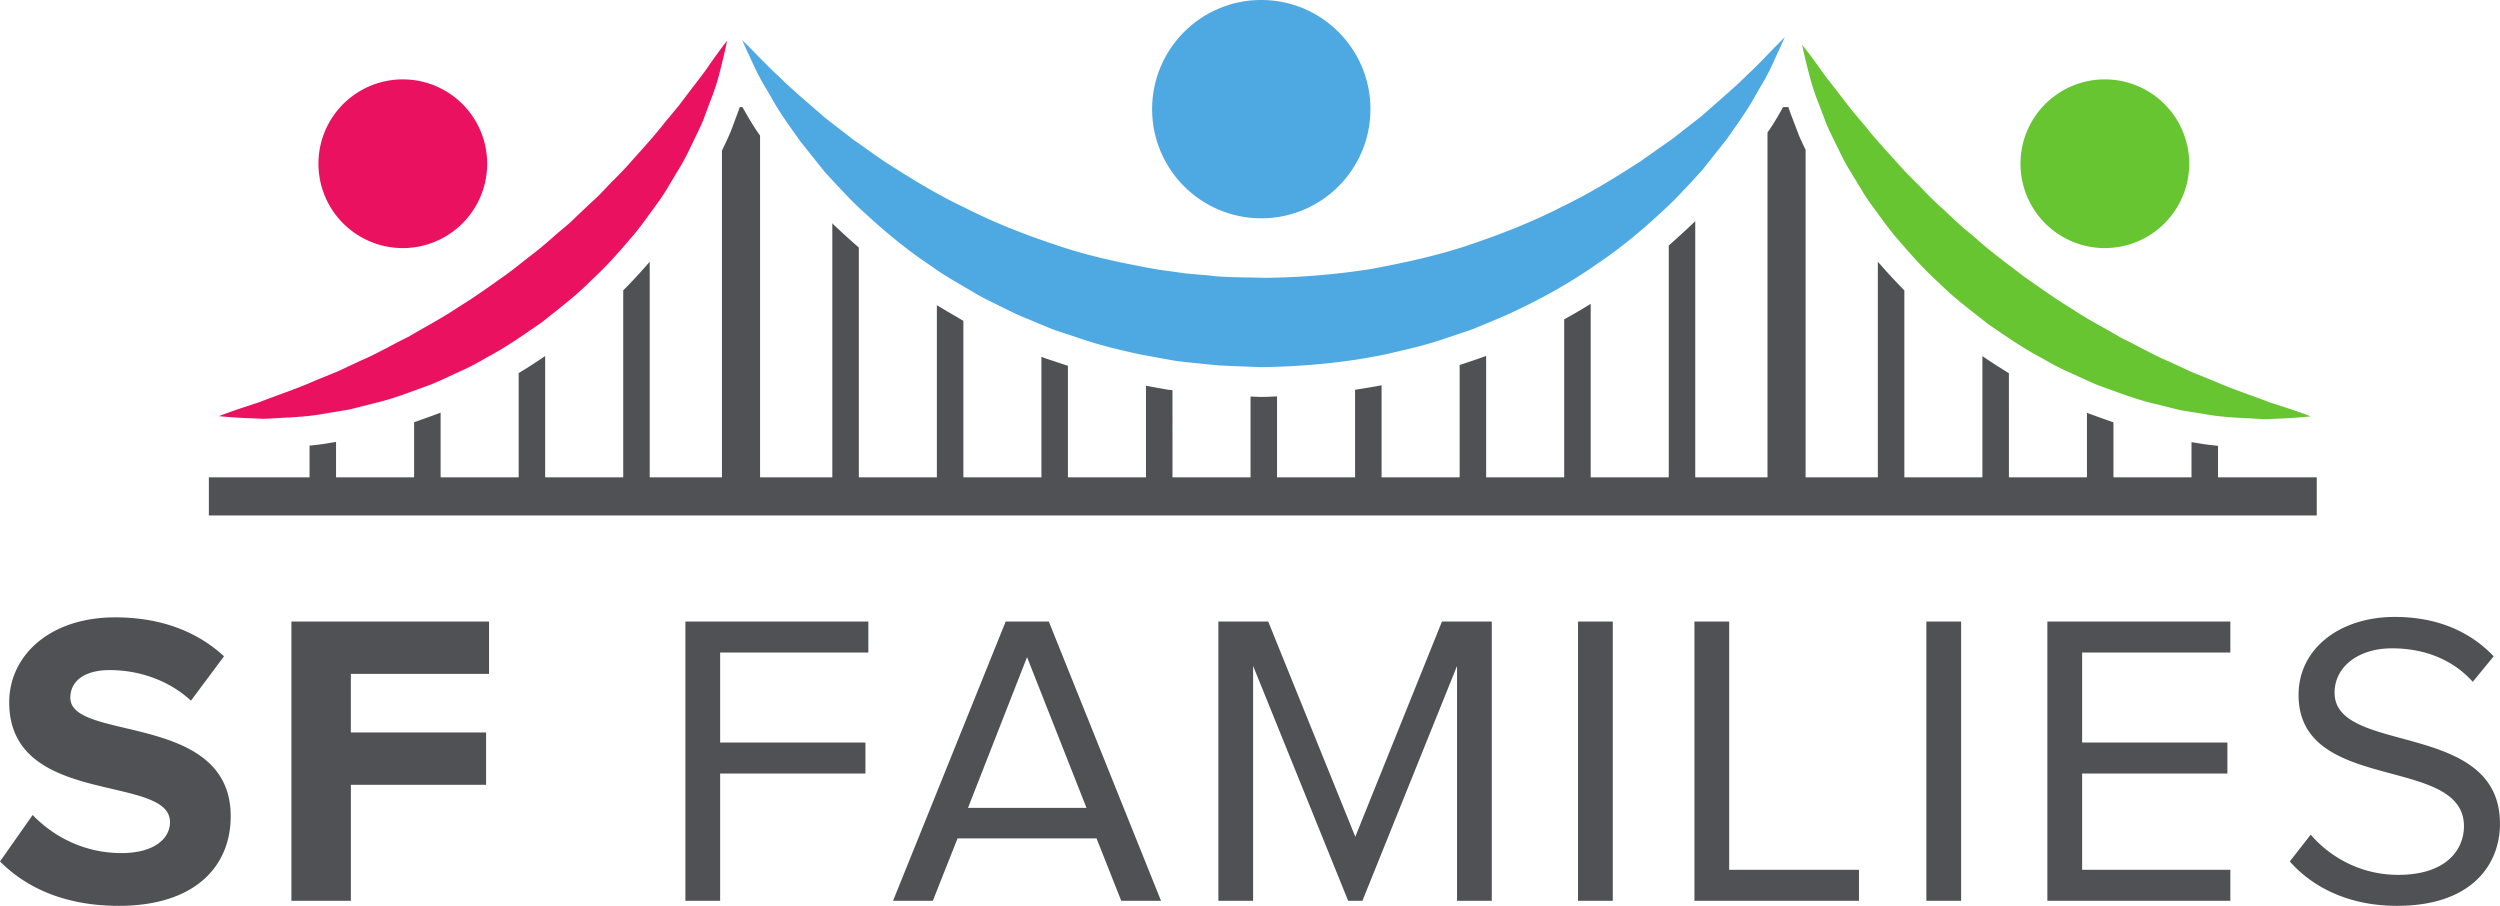 <svg xmlns="http://www.w3.org/2000/svg" height="99.84" width="275.547"><path d="M0 94.949l3.6-5.123c2.169 2.26 5.538 4.199 9.783 4.199 3.646 0 5.353-1.616 5.353-3.414 0-5.353-17.721-1.615-17.721-13.198 0-5.125 4.43-9.369 11.676-9.369 4.892 0 8.953 1.476 11.999 4.292l-3.646 4.891c-2.492-2.308-5.815-3.37-8.953-3.37-2.77 0-4.338 1.202-4.338 3.048 0 4.845 17.675 1.567 17.675 13.059 0 5.63-4.061 9.876-12.322 9.876-5.953 0-10.198-1.984-13.106-4.891M32.118 99.286V68.505h21.783v5.769H38.67v6.46h14.907v5.769H38.672v12.783h-6.554M75.543 99.286V68.505H95.71v3.415H79.373v9.922h16.014v3.416H79.373v14.028h-3.83M113.199 72.428l-6.506 16.614h13.06zm10.383 26.858l-2.722-6.877h-15.321l-2.723 6.877H98.43l12.415-30.781h4.753l12.368 30.781h-4.385M160.593 99.286V73.398l-10.43 25.888h-1.57l-10.476-25.888v25.888h-3.829V68.505h5.493l9.598 23.72 9.553-23.72h5.49v30.781h-3.829M173.927 99.286V68.505h3.832v30.781h-3.832M186.759 99.286V68.505h3.829V95.87h14.305v3.415H186.76M212.321 99.286V68.505h3.831v30.781h-3.83M225.659 99.286V68.505h20.168v3.415H229.49v9.922h16.012v3.416H229.49V95.87h16.336v3.415h-20.168M252.377 94.949l2.307-2.954c1.985 2.306 5.308 4.43 9.645 4.43 5.491 0 7.246-2.954 7.246-5.354 0-7.937-18.23-3.507-18.23-14.49 0-5.075 4.523-8.584 10.616-8.584 4.66 0 8.307 1.615 10.89 4.34l-2.307 2.813c-2.308-2.585-5.539-3.692-8.908-3.692-3.644 0-6.321 1.986-6.321 4.893 0 6.921 18.229 2.954 18.229 14.443 0 4.431-3.047 9.046-11.352 9.046-5.308 0-9.277-2.031-11.815-4.891M244.467 49.138c-.666-.07-1.33-.135-2.028-.263l-.895-.145v3.884h-8.601v-6.066c-.467-.164-.938-.324-1.396-.49l-1.303-.469c-.08-.032-.145-.063-.223-.094v7.119h-8.602V41.138a72.556 72.556 0 01-2.922-1.887v13.363h-8.602V32.01a69.856 69.856 0 01-2.922-3.164v23.768h-7.962V16.507a34.723 34.723 0 01-.711-1.522l-.861-2.268c-.123-.307-.219-.61-.331-.914h-.573l-.091.158c-.37.651-.765 1.348-1.224 2.045-.12.188-.28.406-.41.601v38.007h-7.962V24.372c-.028.029-.05.055-.079.084a101.48 101.48 0 01-2.842 2.607v25.551h-8.603V33.491a63.267 63.267 0 01-2.921 1.707v17.416H163.8V39.222l-.125.052c-.851.313-1.578.553-2.306.794l-.49.163v12.383h-8.603v-10.15c-.96.183-1.933.349-2.921.492v9.658h-8.602v-8.923c-.449.015-.878.044-1.336.052l-.496.006-1.089-.042v8.907h-8.603V43.01c-.223-.033-.437-.042-.661-.083l-2.26-.41v10.097h-8.603V40.32l-2.475-.821c-.161-.062-.295-.117-.446-.177v13.292h-8.602V35.356c-.053-.03-.111-.055-.164-.085-.517-.31-.977-.579-1.435-.846-.437-.255-.88-.522-1.323-.788v18.977h-8.602V27.285a99.127 99.127 0 01-2.732-2.48c-.067-.067-.123-.129-.19-.196v28.005h-7.962V14.947c-.146-.215-.318-.448-.455-.66a32.497 32.497 0 01-1.215-2.01l-.275-.474h-.291c-.068.182-.12.353-.192.537l-.783 2.103a31.929 31.929 0 01-.801 1.757l-.19.392v36.022H71.61V28.848a61.73 61.73 0 01-2.92 3.16v20.606h-8.603V39.242a64.519 64.519 0 01-2.921 1.883v11.489h-8.602v-7.131l-1.25.458c-.548.202-1.111.398-1.672.596v6.077H37.04v-3.909l-.666.112c-.776.144-1.525.226-2.255.298v3.499H23.02v4.201H255.35v-4.201h-10.882v-3.476" fill="#505155"/><path d="M82.903 5.512l-1.107-1.1.638 1.419c.455.903 1.003 2.325 2.01 3.94.49.816.984 1.77 1.627 2.73.63.97 1.368 1.982 2.144 3.085l2.682 3.356c1.023 1.114 2.104 2.296 3.286 3.48 2.423 2.294 5.168 4.722 8.397 6.86 1.565 1.153 3.322 2.089 5.074 3.144.886.51 1.823.944 2.756 1.41.933.47 1.882.933 2.873 1.322.983.407 1.97.835 2.98 1.226l3.106 1.03c2.085.697 4.258 1.211 6.451 1.68l3.328.604c1.118.2 2.315.28 3.474.409l1.757.173 1.608.07 1.597.063.799.031.398.016.2.007h.266l.106-.004c4.563-.09 9.127-.509 13.526-1.444 2.184-.514 4.365-.989 6.438-1.727 1.042-.352 2.082-.68 3.099-1.048.999-.416 1.99-.83 2.975-1.238 3.896-1.714 7.501-3.707 10.666-5.939 3.215-2.156 5.948-4.596 8.36-6.9a114.67 114.67 0 003.264-3.5l2.668-3.366c.767-1.11 1.502-2.122 2.127-3.096.636-.967 1.137-1.931 1.625-2.751 1.01-1.634 1.523-3.025 1.978-3.934l.633-1.423-1.097 1.106c-.703.72-1.726 1.835-3.08 3.093-1.291 1.31-3.023 2.747-4.918 4.439l-3.181 2.491a6738.77 6738.77 0 00-3.63 2.558c-2.593 1.667-5.394 3.435-8.533 4.943-3.084 1.598-6.477 2.956-10.02 4.159-3.541 1.228-7.317 2.05-11.15 2.764a79.957 79.957 0 01-11.776.971c-1.723-.065-4.327-.017-6.024-.25-.95-.104-1.875-.14-2.846-.265-.973-.136-1.943-.27-2.91-.406-3.833-.696-7.624-1.47-11.162-2.704-3.556-1.166-6.945-2.527-10.041-4.1-3.148-1.488-5.957-3.242-8.557-4.898-1.29-.841-2.462-1.742-3.645-2.533l-3.195-2.473c-1.904-1.675-3.647-3.109-4.957-4.423-1.37-1.264-2.377-2.336-3.087-3.057" fill="#4ea8e2"/><path d="M38.566 45.123l2.875-.73c1.998-.462 3.994-1.274 6.102-2.03 1.032-.426 2.054-.924 3.102-1.405 1.062-.456 2.085-1.016 3.098-1.614 2.087-1.1 4.04-2.485 6.009-3.846 1.865-1.495 3.789-2.93 5.436-4.618 1.742-1.584 3.25-3.349 4.698-5.046.716-.857 1.351-1.758 1.984-2.624.628-.87 1.259-1.705 1.763-2.6l1.526-2.544c.478-.827.862-1.676 1.255-2.468.375-.805.761-1.553 1.073-2.3l.807-2.165a24.854 24.854 0 001.12-3.513c.503-1.968.721-3.124.721-3.124s-.735.919-1.901 2.58c-.555.856-1.331 1.815-2.156 2.903l-1.313 1.728-1.546 1.859c-1.023 1.323-2.246 2.66-3.511 4.075-.613.722-1.292 1.42-1.996 2.123-.713.693-1.364 1.465-2.118 2.164-.762.692-1.514 1.411-2.273 2.14-.743.745-1.611 1.377-2.4 2.1-.8.715-1.628 1.406-2.494 2.058-.859.66-1.693 1.36-2.575 1.995-1.771 1.26-3.534 2.533-5.364 3.65-1.778 1.206-3.661 2.164-5.423 3.226-1.842.888-3.564 1.924-5.313 2.652l-2.515 1.18-2.41.982c-1.54.684-2.993 1.204-4.29 1.682-.648.245-1.261.452-1.822.689l-1.573.516c-1.908.629-3.017 1.068-3.017 1.068s1.155.133 3.207.225c.515.019 1.085.04 1.705.065.618-.007 1.28-.064 1.995-.1 1.431-.075 3.061-.152 4.8-.476l2.734-.457" fill="#ea1160"/><path d="M198.628 4.93s.216 1.138.74 3.118a25.478 25.478 0 001.141 3.509l.807 2.138c.317.737.704 1.485 1.083 2.285.398.786.784 1.632 1.265 2.453l1.537 2.529c.511.886 1.142 1.717 1.774 2.58.634.862 1.276 1.754 1.993 2.605 1.457 1.68 2.965 3.437 4.715 5.002 1.65 1.673 3.578 3.091 5.446 4.57 1.97 1.348 3.927 2.714 6.012 3.8 1.014.592 2.039 1.14 3.098 1.592 1.045.476 2.069.964 3.1 1.384 2.105.744 4.1 1.542 6.092 1.993l2.869.715 2.728.444c1.725.315 3.375.388 4.81.46.717.035 1.38.087 1.997.092l1.674-.074a55.514 55.514 0 003.188-.234s-1.09-.432-3.018-1.054l-1.595-.512c-.56-.233-1.168-.439-1.81-.679-1.289-.47-2.715-.978-4.26-1.654-.773-.31-1.577-.634-2.409-.97l-2.512-1.166c-1.746-.72-3.468-1.745-5.308-2.623-1.758-1.056-3.645-1.995-5.42-3.194-1.83-1.105-3.592-2.368-5.364-3.617-1.713-1.322-3.477-2.591-5.07-4.015-.792-.716-1.656-1.346-2.404-2.082l-2.278-2.121c-.757-.69-1.408-1.459-2.122-2.145-.706-.696-1.39-1.386-2.004-2.103-1.27-1.402-2.498-2.726-3.527-4.039-.543-.642-1.061-1.258-1.555-1.844l-1.332-1.729c-.838-1.093-1.614-2.035-2.166-2.864-1.167-1.627-1.915-2.55-1.915-2.55" fill="#67c531"/><path d="M44.397 27.344a9.298 9.298 0 100-18.596 9.298 9.298 0 000 18.596" fill="#ea1160"/><path d="M231.995 27.344a9.298 9.298 0 009.297-9.298 9.298 9.298 0 10-9.297 9.298" fill="#67c531"/><path d="M151.05 12.03c0-6.645-5.389-12.033-12.034-12.033-6.645 0-12.032 5.388-12.032 12.033s5.387 12.032 12.032 12.032c6.645 0 12.033-5.387 12.033-12.032" fill="#4ea8e2"/></svg>